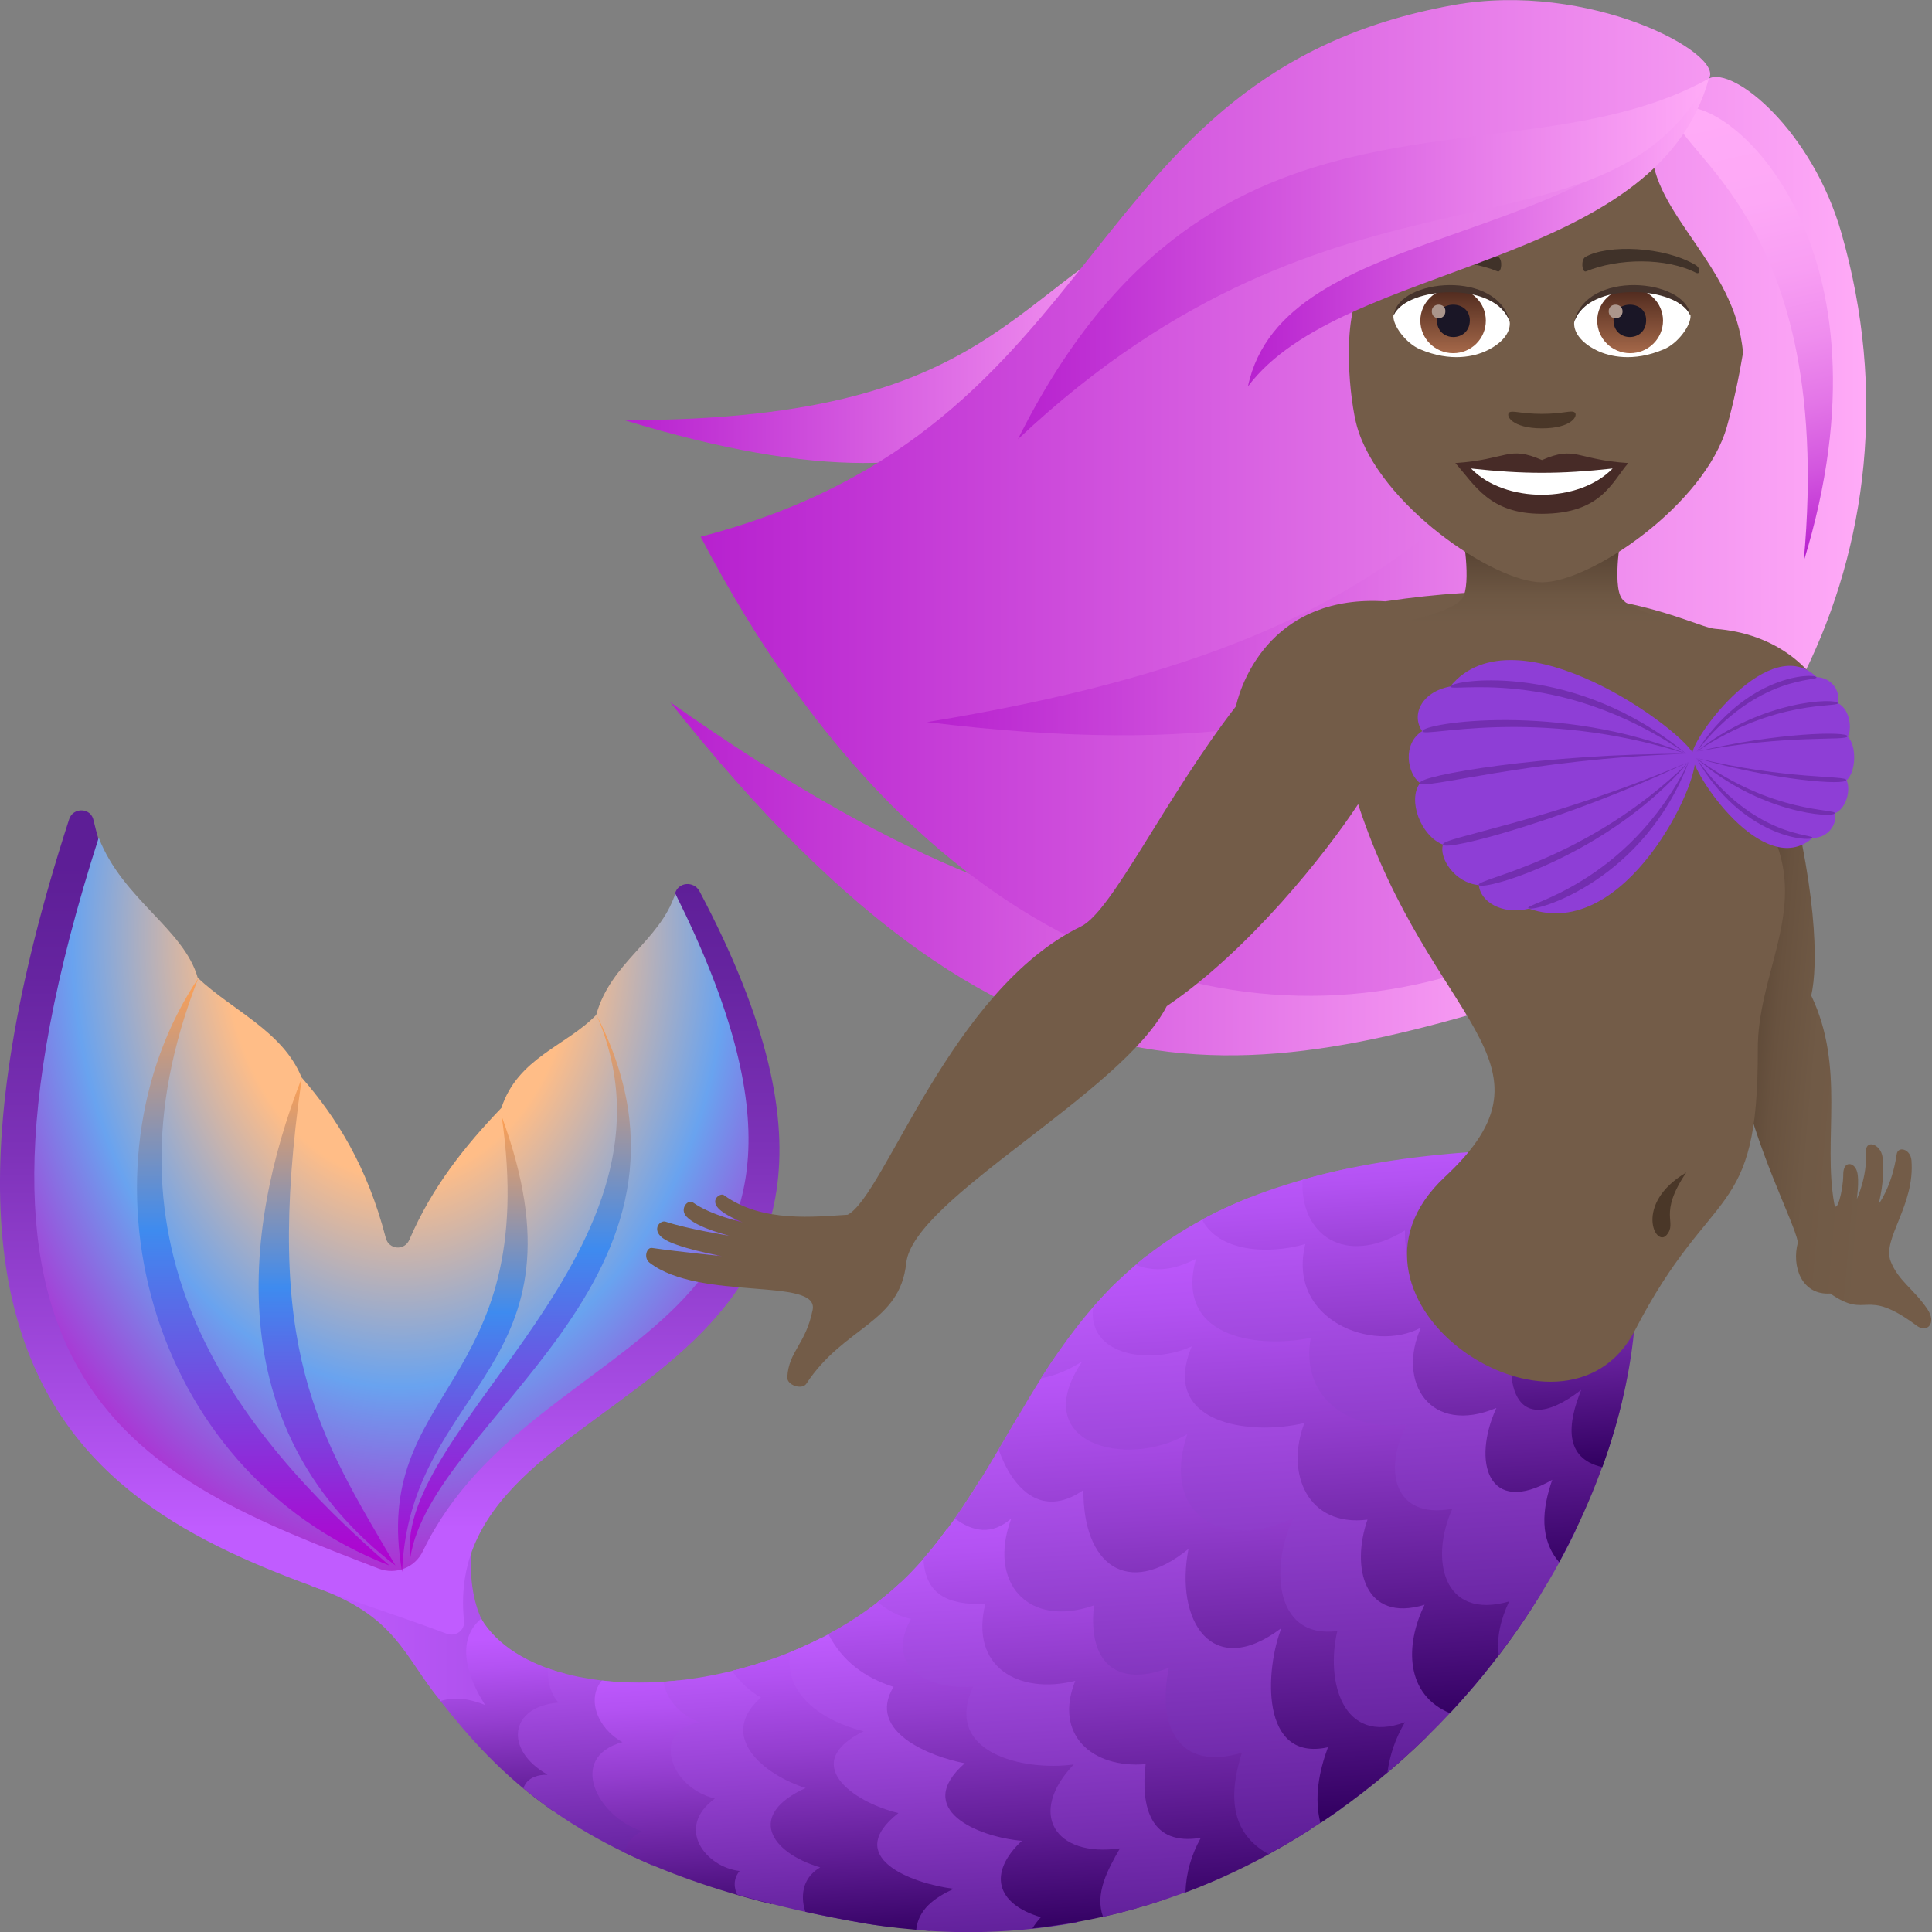 <?xml version="1.0" encoding="utf-8"?>
<!-- Generator: Adobe Illustrator 24.1.2, SVG Export Plug-In . SVG Version: 6.00 Build 0)  -->
<svg version="1.1" id="Layer_1" xmlns="http://www.w3.org/2000/svg" xmlns:xlink="http://www.w3.org/1999/xlink" x="0px" y="0px"
	 width="64px" height="64px" viewBox="0 0 64 64" style="enable-background:new 0 0 64 64;" xml:space="preserve">
<rect x="0" y="0" width="64" height="64" fill="#808080" stroke="none"/>
<style type="text/css">
	.st0{fill:url(#SVGID_1_);}
	.st1{fill:url(#SVGID_2_);}
	.st2{fill:url(#SVGID_3_);}
	.st3{fill:url(#SVGID_4_);}
	.st4{fill:url(#SVGID_5_);}
	.st5{fill:url(#SVGID_6_);}
	.st6{fill:url(#SVGID_7_);}
	.st7{fill:url(#SVGID_8_);}
	.st8{fill:url(#SVGID_9_);}
	.st9{fill:url(#SVGID_10_);}
	.st10{fill:url(#SVGID_11_);}
	.st11{fill:url(#SVGID_12_);}
	.st12{fill:url(#SVGID_13_);}
	.st13{fill:url(#SVGID_14_);}
	.st14{fill:url(#SVGID_15_);}
	.st15{fill:url(#SVGID_16_);}
	.st16{fill:url(#SVGID_17_);}
	.st17{fill:url(#SVGID_18_);}
	.st18{fill:url(#SVGID_19_);}
	.st19{fill:url(#SVGID_20_);}
	.st20{fill:url(#SVGID_21_);}
	.st21{fill:url(#SVGID_22_);}
	.st22{fill:url(#SVGID_23_);}
	.st23{fill:url(#SVGID_24_);}
	.st24{fill:url(#SVGID_25_);}
	.st25{fill:url(#SVGID_26_);}
	.st26{fill:url(#SVGID_27_);}
	.st27{fill:url(#SVGID_28_);}
	.st28{fill:#735C48;}
	.st29{fill:url(#SVGID_29_);}
	.st30{fill:#4A3728;}
	.st31{fill:#8E3ED6;}
	.st32{fill:#732EB0;}
	.st33{fill:#472B27;}
	.st34{fill:#FFFFFF;}
	.st35{fill:#403229;}
	.st36{fill:url(#Oval_1_);}
	.st37{fill:#1A1626;}
	.st38{fill:#AB968C;}
	.st39{fill:#45332C;}
	.st40{fill:url(#Oval_2_);}
	.st41{fill:url(#SVGID_30_);}
	.st42{fill:url(#SVGID_31_);}
	.st43{fill:url(#SVGID_32_);}
</style>
<linearGradient id="SVGID_1_" gradientUnits="userSpaceOnUse" x1="-85.531" y1="16.995" x2="-52.025" y2="16.995" gradientTransform="matrix(1 -1.300000e-03 -1.300000e-03 -1 95.752 70.417)">
	<stop  offset="0" style="stop-color:#C05CFF"/>
	<stop  offset="1" style="stop-color:#5D1E96"/>
</linearGradient>
<path class="st0" d="M14.59,56.34c1.57,0.89,3.03,0.55,1.35-2.73c0,0-0.42-0.79-0.33-2.15c0.19-3-6.6,0.62-5.23,1.1
	C13.14,53.52,13.37,54.87,14.59,56.34z"/>
<linearGradient id="SVGID_2_" gradientUnits="userSpaceOnUse" x1="-1012.307" y1="-925.203" x2="-1011.229" y2="-925.203" gradientTransform="matrix(-0.4 -6.76 -6.76 0.4 -6642.273 -6411.553)">
	<stop  offset="0" style="stop-color:#320061"/>
	<stop  offset="0.288" style="stop-color:#621E97"/>
	<stop  offset="0.62" style="stop-color:#943ECF"/>
	<stop  offset="0.867" style="stop-color:#B352F2"/>
	<stop  offset="1" style="stop-color:#BF59FF"/>
</linearGradient>
<path class="st1" d="M15.94,53.62c-0.87,0.73-0.45,1.96,0.13,2.86c-0.5-0.2-0.98-0.29-1.48-0.13c0.93,1.17,2.02,2.45,3.73,3.64
	l0.45-4.53C17.49,55.12,16.47,54.51,15.94,53.62z"/>
<linearGradient id="SVGID_3_" gradientUnits="userSpaceOnUse" x1="-1005.773" y1="-931.434" x2="-1004.719" y2="-931.434" gradientTransform="matrix(-0.47 -7.933 -7.933 0.47 -7842.156 -7478.753)">
	<stop  offset="0" style="stop-color:#5D1E96"/>
	<stop  offset="1" style="stop-color:#C05CFF"/>
</linearGradient>
<path class="st2" d="M18.15,55.27c0,0-0.06,0.68,0.35,1.13c-1.62,0.13-1.82,1.56-0.36,2.39c-0.71-0.01-0.8,0.45-0.8,0.45
	c1.08,0.9,2.45,1.77,4.27,2.55l-0.05-6.05C20.3,55.77,19.12,55.61,18.15,55.27z"/>
<linearGradient id="SVGID_4_" gradientUnits="userSpaceOnUse" x1="-1002.537" y1="-934.405" x2="-1001.518" y2="-934.405" gradientTransform="matrix(-0.512 -8.65 -8.65 0.512 -8573.617 -8129.413)">
	<stop  offset="0" style="stop-color:#320061"/>
	<stop  offset="0.288" style="stop-color:#621E97"/>
	<stop  offset="0.62" style="stop-color:#943ECF"/>
	<stop  offset="0.867" style="stop-color:#B352F2"/>
	<stop  offset="1" style="stop-color:#BF59FF"/>
</linearGradient>
<path class="st3" d="M19.94,55.67c-0.5,0.57-0.19,1.56,0.68,2.04c-1.85,0.51-0.82,2.49,0.65,2.95c-0.54,0.25-0.58,0.71-0.58,0.71
	c1.33,0.64,2.92,1.22,4.87,1.71c0,0,0.1-5.42-3.1-7.41C21.59,55.76,20.73,55.76,19.94,55.67z"/>
<linearGradient id="SVGID_5_" gradientUnits="userSpaceOnUse" x1="-1000.375" y1="-936.735" x2="-999.339" y2="-936.735" gradientTransform="matrix(-0.549 -9.265 -9.265 0.549 -9201.812 -8689.977)">
	<stop  offset="0" style="stop-color:#5D1E96"/>
	<stop  offset="1" style="stop-color:#C05CFF"/>
</linearGradient>
<path class="st4" d="M21.98,55.71c0,0,0.09,0.93,1.21,1.35c-1.59,0.2-1.09,2.12,0.49,2.52c-1.33,0.97-0.3,2.27,0.82,2.4
	c-0.31,0.37-0.08,0.78-0.08,0.78c1.25,0.36,2.65,0.69,4.25,0.96c0.3,0.05,0.59,0.08,0.88,0.12l-4.08-8.85
	C24.32,55.39,23.12,55.63,21.98,55.71z"/>
<linearGradient id="SVGID_6_" gradientUnits="userSpaceOnUse" x1="-998.543" y1="-938.339" x2="-997.484" y2="-938.339" gradientTransform="matrix(-0.581 -9.802 -9.802 0.581 -9748.549 -9178.189)">
	<stop  offset="0" style="stop-color:#320061"/>
	<stop  offset="0.288" style="stop-color:#621E97"/>
	<stop  offset="0.62" style="stop-color:#943ECF"/>
	<stop  offset="0.867" style="stop-color:#B352F2"/>
	<stop  offset="1" style="stop-color:#BF59FF"/>
</linearGradient>
<path class="st5" d="M24.25,55.35c0.26,0.36,0.56,0.66,0.96,0.88c-1.48,1.3,0.13,2.58,1.48,3c-1.95,0.88-1.2,2.13,0.48,2.63
	c-0.87,0.51-0.49,1.47-0.49,1.47c0.64,0.14,1.3,0.27,2,0.39c0.71,0.12,1.42,0.19,2.11,0.24c3.26-1.35-0.26-9.29-3.61-9.69
	C26.24,54.75,25.24,55.11,24.25,55.35z"/>
<linearGradient id="SVGID_7_" gradientUnits="userSpaceOnUse" x1="-997.877" y1="-939.092" x2="-996.807" y2="-939.092" gradientTransform="matrix(-0.594 -10.031 -10.031 0.594 -9981.661 -9387.175)">
	<stop  offset="0" style="stop-color:#5D1E96"/>
	<stop  offset="1" style="stop-color:#C05CFF"/>
</linearGradient>
<path class="st6" d="M26.18,54.73c-0.24,1.45,1.16,2.31,2.43,2.62c-2.13,1.05-0.39,2.34,1.15,2.71c-1.86,1.46,0.42,2.33,1.83,2.51
	c-0.64,0.3-1.17,0.68-1.24,1.36c1.84,0.16,3.62,0.06,5.34-0.25c-1.64-8.69-8.01-9.67-8.01-9.67C27.19,54.28,26.69,54.52,26.18,54.73
	z"/>
<linearGradient id="SVGID_8_" gradientUnits="userSpaceOnUse" x1="-995.068" y1="-941.778" x2="-993.959" y2="-941.778" gradientTransform="matrix(-0.656 -11.069 -11.069 0.656 -11043.669 -10332.556)">
	<stop  offset="0" style="stop-color:#320061"/>
	<stop  offset="0.288" style="stop-color:#621E97"/>
	<stop  offset="0.62" style="stop-color:#943ECF"/>
	<stop  offset="0.867" style="stop-color:#B352F2"/>
	<stop  offset="1" style="stop-color:#BF59FF"/>
</linearGradient>
<path class="st7" d="M27.44,54.13c0.46,0.89,1.19,1.44,2.16,1.75c-0.91,1.48,1.23,2.32,2.36,2.53c-1.73,1.52,0.41,2.44,1.89,2.57
	c-1.13,1.06-0.86,2.09,0.63,2.53c-0.11,0.12-0.2,0.24-0.28,0.37c1.5-0.16,2.96-0.48,4.35-0.95c-0.86-6.88-8.71-10.51-8.71-10.51
	C29.11,53.1,28.3,53.67,27.44,54.13z"/>
<linearGradient id="SVGID_9_" gradientUnits="userSpaceOnUse" x1="-992.622" y1="-944.012" x2="-991.494" y2="-944.012" gradientTransform="matrix(-0.719 -12.138 -12.138 0.719 -12136.504 -11305.402)">
	<stop  offset="0" style="stop-color:#5D1E96"/>
	<stop  offset="1" style="stop-color:#C05CFF"/>
</linearGradient>
<path class="st8" d="M30.38,51.87c-0.4,0.44-0.84,0.84-1.31,1.2c0.33,0.27,0.68,0.47,1.11,0.56c-0.91,1.59,0.61,2.37,2.06,2.24
	c-1.03,2.2,1.68,2.81,3.33,2.58c-1.54,1.61-0.64,3.09,1.53,2.78c-0.41,0.71-0.84,1.5-0.56,2.27c1.42-0.32,2.79-0.79,4.09-1.38
	c-0.82-8.45-9.25-11.49-9.25-11.49C31.08,51.05,30.75,51.47,30.38,51.87z"/>
<linearGradient id="SVGID_10_" gradientUnits="userSpaceOnUse" x1="-991.318" y1="-945.274" x2="-990.194" y2="-945.274" gradientTransform="matrix(-0.759 -12.822 -12.822 0.759 -12835.602 -11929.605)">
	<stop  offset="0" style="stop-color:#320061"/>
	<stop  offset="0.288" style="stop-color:#621E97"/>
	<stop  offset="0.62" style="stop-color:#943ECF"/>
	<stop  offset="0.867" style="stop-color:#B352F2"/>
	<stop  offset="1" style="stop-color:#BF59FF"/>
</linearGradient>
<path class="st9" d="M30.59,51.63c0.06,1.16,0.76,1.55,2.05,1.5c-0.52,2.08,1.09,3.02,2.98,2.55c-0.72,1.78,0.56,2.91,2.33,2.76
	c-0.17,1.43,0.17,2.72,1.83,2.44c-0.32,0.57-0.49,1.17-0.51,1.81c1.47-0.55,2.86-1.26,4.16-2.1C41.19,50.97,32.48,49,32.48,49
	C31.92,49.91,31.32,50.8,30.59,51.63z"/>
<linearGradient id="SVGID_11_" gradientUnits="userSpaceOnUse" x1="-989.952" y1="-946.605" x2="-988.806" y2="-946.605" gradientTransform="matrix(-0.807 -13.62 -13.62 0.807 -13652.881 -12657.702)">
	<stop  offset="0" style="stop-color:#5D1E96"/>
	<stop  offset="1" style="stop-color:#C05CFF"/>
</linearGradient>
<path class="st10" d="M31.63,50.3c0.6,0.45,1.24,0.56,1.87,0c-0.79,2.12,0.55,3.65,2.74,2.88c-0.21,1.84,0.7,2.75,2.48,2.07
	c-0.4,1.91,0.31,3.45,2.42,2.81c-0.43,1.35-0.42,2.64,0.88,3.36c0.84-0.46,1.65-0.96,2.42-1.51c1.4-7.08-6.01-14-10.72-12.98
	C33.05,48.06,32.4,49.21,31.63,50.3z"/>
<linearGradient id="SVGID_12_" gradientUnits="userSpaceOnUse" x1="-988.671" y1="-947.897" x2="-987.535" y2="-947.897" gradientTransform="matrix(-0.86 -14.511 -14.511 0.86 -14563.953 -13471.046)">
	<stop  offset="0" style="stop-color:#320061"/>
	<stop  offset="0.288" style="stop-color:#621E97"/>
	<stop  offset="0.62" style="stop-color:#943ECF"/>
	<stop  offset="0.867" style="stop-color:#B352F2"/>
	<stop  offset="1" style="stop-color:#BF59FF"/>
</linearGradient>
<path class="st11" d="M33.08,48.02c0.46,1.28,1.41,2.31,2.81,1.34c-0.02,2.44,1.44,3.61,3.48,1.95c-0.46,2.37,0.77,4.37,3.08,2.62
	c-0.54,1.36-0.72,4.45,1.54,3.95c-0.3,0.82-0.46,1.67-0.25,2.51c1.28-0.85,2.47-1.82,3.55-2.88c0.87-5.21-4.97-13.32-12.33-12.57
	C34.28,45.94,33.69,46.98,33.08,48.02z"/>
<linearGradient id="SVGID_13_" gradientUnits="userSpaceOnUse" x1="-987.032" y1="-949.444" x2="-985.917" y2="-949.444" gradientTransform="matrix(-0.932 -15.728 -15.728 0.932 -15809.819 -14579.959)">
	<stop  offset="0" style="stop-color:#5D1E96"/>
	<stop  offset="1" style="stop-color:#C05CFF"/>
</linearGradient>
<path class="st12" d="M34.48,45.66c0.48-0.09,0.93-0.28,1.37-0.56c-1.84,2.72,1.46,3.58,3.48,2.41c-0.9,2.7,1.22,3.9,3.54,2.76
	c-0.75,1.38-0.77,4.04,1.43,3.76c-0.39,1.65,0.17,3.79,2.24,3.02c-0.32,0.55-0.5,1.08-0.58,1.67c1.19-1,2.27-2.12,3.23-3.3
	c-1.52-7.76-5.34-12.38-12.11-13.03C36.03,43.39,35.21,44.51,34.48,45.66z"/>
<linearGradient id="SVGID_14_" gradientUnits="userSpaceOnUse" x1="-988.309" y1="-948.218" x2="-987.198" y2="-948.218" gradientTransform="matrix(-0.873 -14.74 -14.74 0.873 -14795.479 -13682.668)">
	<stop  offset="0" style="stop-color:#320061"/>
	<stop  offset="0.288" style="stop-color:#621E97"/>
	<stop  offset="0.62" style="stop-color:#943ECF"/>
	<stop  offset="0.867" style="stop-color:#B352F2"/>
	<stop  offset="1" style="stop-color:#BF59FF"/>
</linearGradient>
<path class="st13" d="M36.21,43.3c-0.2,1.63,1.91,1.92,3.27,1.3c-1.07,2.54,1.87,2.98,3.73,2.54c-0.64,1.67,0.11,3.45,2.09,3.2
	c-0.55,1.58-0.11,3.43,1.89,2.82c-0.66,1.35-0.63,2.98,0.84,3.59c1.15-1.23,2.16-2.55,3.01-3.95c-0.75-7.55-6.55-12.5-13.07-11.19
	C37.31,42.14,36.73,42.7,36.21,43.3z"/>
<linearGradient id="SVGID_15_" gradientUnits="userSpaceOnUse" x1="-987.071" y1="-949.459" x2="-985.992" y2="-949.459" gradientTransform="matrix(-0.929 -15.69 -15.69 0.929 -15768.915 -14549.161)">
	<stop  offset="0" style="stop-color:#5D1E96"/>
	<stop  offset="1" style="stop-color:#C05CFF"/>
</linearGradient>
<path class="st14" d="M37.62,41.9c0.66,0.26,1.3,0.16,2-0.2c-0.71,2.52,1.87,3,3.8,2.62c-0.36,2.01,1.34,3.13,3.19,2.86
	c-0.79,1.46-0.47,3.17,1.5,2.8c-0.75,1.66-0.32,3.7,1.88,3.07c-0.28,0.61-0.42,1.17-0.34,1.78c1-1.31,1.85-2.69,2.54-4.12
	c0.12-5.05-3.7-10.62-10.76-11.05C39.87,40.27,38.64,41.04,37.62,41.9z"/>
<linearGradient id="SVGID_16_" gradientUnits="userSpaceOnUse" x1="-989.983" y1="-946.709" x2="-988.915" y2="-946.709" gradientTransform="matrix(-0.807 -13.63 -13.63 0.807 -13655.844 -12676.961)">
	<stop  offset="0" style="stop-color:#320061"/>
	<stop  offset="0.288" style="stop-color:#621E97"/>
	<stop  offset="0.62" style="stop-color:#943ECF"/>
	<stop  offset="0.867" style="stop-color:#B352F2"/>
	<stop  offset="1" style="stop-color:#BF59FF"/>
</linearGradient>
<path class="st15" d="M44.62,38.72c-1.94,0.41-3.5,0.98-4.8,1.68c0.55,1.07,2.19,1.17,3.42,0.81c-0.62,2.51,2.24,3.63,3.83,2.77
	c-0.81,1.81,0.31,3.58,2.5,2.66c-0.81,1.76-0.29,3.62,1.85,2.38c-0.34,0.98-0.43,1.96,0.23,2.73c0.94-1.73,1.65-3.53,2.08-5.33
	C53.72,46.43,52.56,40.75,44.62,38.72z"/>
<linearGradient id="SVGID_17_" gradientUnits="userSpaceOnUse" x1="-996.316" y1="-940.694" x2="-995.25" y2="-940.694" gradientTransform="matrix(-0.628 -10.603 -10.603 0.628 -10551.052 -9924.397)">
	<stop  offset="0" style="stop-color:#320061"/>
	<stop  offset="0.288" style="stop-color:#621E97"/>
	<stop  offset="0.62" style="stop-color:#943ECF"/>
	<stop  offset="0.867" style="stop-color:#B352F2"/>
	<stop  offset="1" style="stop-color:#BF59FF"/>
</linearGradient>
<path class="st16" d="M46.54,40.76c-0.05,2.04,1.86,4.54,3.84,2.75c-0.68,1.9-0.42,4.4,2,2.53c-0.45,1.11-0.59,2.27,0.7,2.56
	c0.58-1.6,0.95-3.22,1.08-4.82c0.34-4.06-5.25-5.63-5.25-5.63c-2.27,0.15-4.16,0.47-5.76,0.93C43.05,40.88,44.54,41.99,46.54,40.76z
	"/>
<linearGradient id="SVGID_18_" gradientUnits="userSpaceOnUse" x1="-979.567" y1="-977.962" x2="-978.567" y2="-977.962" gradientTransform="matrix(-0.035 -27.319 27.319 -0.035 26695.508 -26741.758)">
	<stop  offset="0" style="stop-color:#C05CFF"/>
	<stop  offset="0.103" style="stop-color:#C05CFF"/>
	<stop  offset="0.262" style="stop-color:#A74CE4"/>
	<stop  offset="0.547" style="stop-color:#7F33BA"/>
	<stop  offset="0.77" style="stop-color:#6624A0"/>
	<stop  offset="0.903" style="stop-color:#5D1E96"/>
	<stop  offset="1" style="stop-color:#5D1E96"/>
</linearGradient>
<path class="st17" d="M2.29,27.14C-4.99,49.59,6.7,51.07,14.8,54.12c0.3,0.11,0.61-0.12,0.57-0.43c-0.88-8.53,17.03-6.76,7.8-24.17
	c-0.19-0.35-0.72-0.3-0.81,0.09c-1.04,4.68-5.92,6-8.91,12.86c-0.17,0.4-0.74,0.33-0.82-0.1c-1.36-7.9-7.93-8.31-9.53-15.19
	C3.02,26.75,2.42,26.73,2.29,27.14z"/>
<radialGradient id="SVGID_19_" cx="-980.132" cy="-979.179" r="0.895" gradientTransform="matrix(-0.032 -24.306 17.605 -0.023 17220.428 -23814.596)" gradientUnits="userSpaceOnUse">
	<stop  offset="0.369" style="stop-color:#FFBD87"/>
	<stop  offset="0.687" style="stop-color:#69A3EF"/>
	<stop  offset="1" style="stop-color:#B721CF"/>
</radialGradient>
<path class="st18" d="M3.27,27.75c-5.89,18.37,1.46,21.21,9.27,24.21c0.57,0.22,1.21-0.03,1.47-0.58c3.77-7.8,15.91-6.65,8.36-21.78
	c-0.51,1.58-2.14,2.27-2.62,4.02c-0.98,1.02-2.6,1.42-3.14,3.08c-1.18,1.23-2.29,2.6-3.05,4.37c-0.16,0.37-0.68,0.33-0.78-0.06
	c-0.61-2.36-1.63-3.99-2.79-5.32c-0.62-1.53-2.3-2.22-3.44-3.3C6.09,30.77,4.06,29.79,3.27,27.75z"/>
<linearGradient id="SVGID_20_" gradientUnits="userSpaceOnUse" x1="8.717" y1="51.863" x2="8.717" y2="32.396">
	<stop  offset="0" style="stop-color:#B200CF"/>
	<stop  offset="0.57" style="stop-color:#3E8BEF"/>
	<stop  offset="1" style="stop-color:#FFA052"/>
</linearGradient>
<path class="st19" d="M6.57,32.4C2.4,38.62,4.71,48.67,12.9,51.86C7.83,47.45,3.03,41.4,6.57,32.4z"/>
<linearGradient id="SVGID_21_" gradientUnits="userSpaceOnUse" x1="10.836" y1="51.863" x2="10.836" y2="35.698">
	<stop  offset="0" style="stop-color:#B200CF"/>
	<stop  offset="0.57" style="stop-color:#3E8BEF"/>
	<stop  offset="1" style="stop-color:#FFA052"/>
</linearGradient>
<path class="st20" d="M10,35.7c-2.04,5.22-2.6,11.8,3.1,16.16C10.54,47.49,8.7,44.73,10,35.7z"/>
<linearGradient id="SVGID_22_" gradientUnits="userSpaceOnUse" x1="17.233" y1="51.615" x2="17.233" y2="33.621">
	<stop  offset="0" style="stop-color:#B200CF"/>
	<stop  offset="0.57" style="stop-color:#3E8BEF"/>
	<stop  offset="1" style="stop-color:#FFA052"/>
</linearGradient>
<path class="st21" d="M19.76,33.62c4.44,8.68-5.48,13.41-6.17,17.99C13.05,47.26,23.09,41.29,19.76,33.62z"/>
<linearGradient id="SVGID_23_" gradientUnits="userSpaceOnUse" x1="15.33" y1="52.071" x2="15.33" y2="36.985">
	<stop  offset="0" style="stop-color:#B200CF"/>
	<stop  offset="0.57" style="stop-color:#3E8BEF"/>
	<stop  offset="1" style="stop-color:#FFA052"/>
</linearGradient>
<path class="st22" d="M16.62,36.98c3.07,8.39-3.05,8.88-3.3,15.09C12.25,45.95,17.92,46.02,16.62,36.98z"/>
<linearGradient id="SVGID_24_" gradientUnits="userSpaceOnUse" x1="-73.487" y1="41.391" x2="-43.103" y2="41.391" gradientTransform="matrix(1 -1.300000e-03 -1.300000e-03 -1 95.752 70.417)">
	<stop  offset="0" style="stop-color:#B721CF"/>
	<stop  offset="1" style="stop-color:#FFABF7"/>
</linearGradient>
<path class="st23" d="M52.6,32.42c-10.34-3.31-14.41,2.15-30.4-9.16C34.03,38.22,41.93,35.79,52.6,32.42z"/>
<linearGradient id="SVGID_25_" gradientUnits="userSpaceOnUse" x1="-74.986" y1="59.513" x2="-55.697" y2="59.513" gradientTransform="matrix(1 -1.300000e-03 -1.300000e-03 -1 95.752 70.417)">
	<stop  offset="0" style="stop-color:#B721CF"/>
	<stop  offset="1" style="stop-color:#FFABF7"/>
</linearGradient>
<path class="st24" d="M39.97,6.62c-6.65,2.37-6.12,7.3-19.28,7.3C33.51,17.83,36.28,13.08,39.97,6.62z"/>
<linearGradient id="SVGID_26_" gradientUnits="userSpaceOnUse" x1="-72.471" y1="53.988" x2="-33.855" y2="53.988" gradientTransform="matrix(1 -1.300000e-03 -1.300000e-03 -1 95.752 70.417)">
	<stop  offset="0" style="stop-color:#B721CF"/>
	<stop  offset="1" style="stop-color:#FFABF7"/>
</linearGradient>
<path class="st25" d="M61,7.72c-0.97-3.4-3.58-5.53-4.39-5.12c0.53-0.82-3.95-3.25-8.48-2.43c-12.64,2.29-11.04,14-24.92,17.61
	C38.46,47,67.03,28.77,61,7.72z"/>
<linearGradient id="SVGID_27_" gradientUnits="userSpaceOnUse" x1="-64.986" y1="53.354" x2="-38.353" y2="53.354" gradientTransform="matrix(1 -1.300000e-03 -1.300000e-03 -1 95.752 70.417)">
	<stop  offset="0" style="stop-color:#B721CF"/>
	<stop  offset="1" style="stop-color:#FFABF7"/>
</linearGradient>
<path class="st26" d="M57.32,9.9c-9.35,4.72-7.95,10.97-26.61,14.02C49.01,26.18,52.3,19.42,57.32,9.9z"/>
<linearGradient id="SVGID_28_" gradientUnits="userSpaceOnUse" x1="56.906" y1="34.057" x2="64.783" y2="34.742">
	<stop  offset="0" style="stop-color:#4A3728"/>
	<stop  offset="0.1" style="stop-color:#594534"/>
	<stop  offset="0.245" style="stop-color:#68523F"/>
	<stop  offset="0.419" style="stop-color:#705A46"/>
	<stop  offset="0.693" style="stop-color:#735C48"/>
	<stop  offset="0.735" style="stop-color:#735C48"/>
	<stop  offset="1" style="stop-color:#735C48"/>
</linearGradient>
<path class="st27" d="M58.97,24.89c1.25,4.55,1.26,7.07,1.03,8.09c1.14,2.39,0.38,4.75,0.76,6.88c0.07,0.41,0.3-0.41,0.3-0.95
	c0-0.49,0.38-0.41,0.46-0.09c0.08,0.29-0.01,0.9-0.01,0.9s0.35-0.75,0.3-1.53c-0.03-0.48,0.49-0.29,0.55,0.13
	c0.1,0.74-0.13,1.57-0.13,1.57s0.44-0.57,0.6-1.65c0.04-0.29,0.46-0.18,0.49,0.2c0.12,1.49-0.98,2.6-0.69,3.34
	c0.26,0.66,0.76,0.91,1.22,1.59c0.31,0.46-0.01,0.8-0.35,0.55c-1.77-1.32-1.59-0.18-2.87-1.07c-0.95,0.06-1.29-0.9-1.07-1.7
	C59.23,39.59,54.73,32.39,58.97,24.89z"/>
<path class="st28" d="M56.82,20.83c-0.78-0.06-3.77-1.98-10.93-0.91c-3.64-0.23-4.73,2.51-4.95,3.48c-2.35,3.04-4.1,6.79-5.13,7.29
	c-4.31,2.09-6.5,8.91-7.73,9.55c-1.05,0.06-2.83,0.28-4.1-0.65c-0.1-0.08-0.46,0.13-0.19,0.43c0.23,0.25,0.81,0.47,0.81,0.47
	s-1.05-0.23-1.65-0.66c-0.16-0.11-0.45,0.21-0.21,0.47c0.35,0.38,1.44,0.64,1.44,0.64s-1.42-0.23-2.13-0.47
	c-0.19-0.06-0.47,0.26-0.1,0.54c0.41,0.32,1.96,0.6,1.96,0.6s-1.4-0.14-2.31-0.27c-0.18-0.03-0.29,0.33-0.08,0.49
	c1.66,1.28,5.62,0.47,5.4,1.56c-0.23,1.15-0.79,1.36-0.84,2.23c-0.02,0.27,0.49,0.43,0.63,0.22c1.25-1.91,3.1-2,3.31-4
	c0.23-2.13,7.14-5.62,8.63-8.51c2.73-1.85,5.26-5.05,6.34-6.69c2.38,7.27,6.98,8.51,2.88,12.34c-4.4,4.1,3.94,9.63,6.29,5.09
	c2.54-4.92,4.09-3.58,4.07-9.31c-0.01-2.4,1.49-4.4,0.64-6.76C62.44,25.49,60.81,21.13,56.82,20.83z"/>
<linearGradient id="SVGID_29_" gradientUnits="userSpaceOnUse" x1="51.08" y1="20.623" x2="51.08" y2="17.576">
	<stop  offset="0" style="stop-color:#735C48"/>
	<stop  offset="0.296" style="stop-color:#6D5743"/>
	<stop  offset="0.682" style="stop-color:#5D4837"/>
	<stop  offset="1" style="stop-color:#4A3728"/>
</linearGradient>
<path class="st29" d="M55.72,20.62c0,0-1.7-0.35-2-0.8c-0.32-0.47,0-2.25,0-2.25h-5.28c0,0,0.32,1.78,0,2.25c-0.3,0.45-2,0.8-2,0.8
	H55.72z"/>
<path class="st30" d="M55.86,38.84c-0.95,1.4-0.28,1.64-0.65,2.07C54.84,41.35,54.11,39.87,55.86,38.84z"/>
<path class="st31" d="M60.04,27.76c0.51,0,0.82-0.44,0.75-0.82c0.4-0.18,0.52-0.82,0.38-1.09c0.32-0.29,0.34-1.14,0.04-1.45
	c0.15-0.26,0.07-0.91-0.33-1.11c0.1-0.38-0.19-0.84-0.7-0.86c-1.54-1.5-4.11,1.96-4.13,2.57C56.03,25.6,58.42,29.18,60.04,27.76z"/>
<path class="st32" d="M56.2,24.9c1.66-2.57,3.86-2.6,3.97-2.47C60.31,22.58,58.23,22.3,56.2,24.9z"/>
<path class="st32" d="M56.2,24.9c2.15-1.73,4.63-1.78,4.68-1.61C60.92,23.45,58.82,23.14,56.2,24.9z"/>
<path class="st32" d="M56.2,24.9c2.68-0.64,5.01-0.68,5-0.51C61.19,24.56,59.23,24.31,56.2,24.9z"/>
<path class="st32" d="M56.19,25.11c1.52,2.64,3.72,2.77,3.84,2.65C60.17,27.62,58.08,27.8,56.19,25.11z"/>
<path class="st32" d="M56.19,25.11c2.06,1.83,4.53,2,4.59,1.83C60.83,26.78,58.73,26.98,56.19,25.11z"/>
<path class="st32" d="M56.19,25.11c2.64,0.76,4.96,0.91,4.97,0.73C61.17,25.68,59.19,25.84,56.19,25.11z"/>
<path class="st31" d="M48.04,22.74c-0.98,0.19-1.29,0.96-0.93,1.48c-0.66,0.42-0.5,1.4-0.07,1.72c-0.42,0.56,0.02,1.75,0.76,2.04
	c-0.14,0.43,0.38,1.27,1.19,1.34c0.04,0.54,0.76,1,1.66,0.78c3.2,1.13,5.71-4.26,5.49-5.04C55.9,24.26,50.21,20.08,48.04,22.74z"/>
<path class="st32" d="M55.94,25.24c-1.48,3.92-5.04,4.97-5.3,4.85C50.34,29.97,53.89,29.37,55.94,25.24z"/>
<path class="st32" d="M55.94,25.24c-2.64,3.08-6.78,4.28-6.95,4.08C48.82,29.12,52.54,28.57,55.94,25.24z"/>
<path class="st32" d="M55.94,25.24c-4.01,1.9-8.05,2.98-8.14,2.74C47.71,27.75,51.3,27.23,55.94,25.24z"/>
<path class="st32" d="M55.86,24.97c-3.67-3.04-7.66-2.46-7.81-2.24C47.87,22.99,51.53,21.99,55.86,24.97z"/>
<path class="st32" d="M55.86,24.97c-4.19-1.71-8.73-1.02-8.74-0.75C47.11,24.47,50.82,23.37,55.86,24.97z"/>
<path class="st32" d="M55.86,24.97c-4.65-0.01-8.91,0.72-8.82,0.97C47.13,26.19,50.6,25.14,55.86,24.97z"/>
<path class="st28" d="M54.71,4.86c-2.58,2.26-6.29,2.71-9.58,4.59c-0.73,1.18-0.4,3.89-0.18,4.67c0.72,2.57,4.51,5.17,6.13,5.17
	c1.62,0,5.41-2.59,6.13-5.17c0.22-0.79,0.4-1.65,0.53-2.43C57.5,8.78,54.7,7.09,54.71,4.86z"/>
<path class="st33" d="M51.08,15.24c-1.12-0.49-1.13-0.02-2.87,0.1c0.65,0.73,1.13,1.68,2.86,1.68c1.99,0,2.33-1.07,2.87-1.68
	C52.21,15.23,52.2,14.75,51.08,15.24z"/>
<path class="st34" d="M48.73,15.52c1.13,1.17,3.58,1.15,4.69,0C51.68,15.71,50.48,15.71,48.73,15.52z"/>
<path class="st35" d="M56.17,8.78c-1.04-0.62-2.91-0.69-3.65-0.27c-0.16,0.09-0.12,0.53,0.02,0.48c1.06-0.44,2.66-0.46,3.65,0.05
	C56.33,9.1,56.33,8.87,56.17,8.78z"/>
<path class="st35" d="M45.98,8.78c1.04-0.62,2.91-0.69,3.65-0.27c0.16,0.09,0.11,0.53-0.02,0.48c-1.06-0.44-2.66-0.46-3.65,0.05
	C45.83,9.1,45.83,8.87,45.98,8.78z"/>
<path class="st30" d="M52.16,13.66c-0.11-0.08-0.38,0.05-1.08,0.05c-0.7,0-0.96-0.12-1.08-0.05c-0.14,0.1,0.08,0.53,1.08,0.53
	C52.08,14.19,52.29,13.76,52.16,13.66z"/>
<path id="Path_1532_" class="st34" d="M50.01,10.65c0.04,0.31-0.18,0.69-0.77,0.97c-0.38,0.18-1.17,0.39-2.2-0.05
	c-0.46-0.19-0.92-0.8-0.88-1.13C46.72,9.39,49.49,9.24,50.01,10.65z"/>
<linearGradient id="Oval_1_" gradientUnits="userSpaceOnUse" x1="-421.096" y1="480.483" x2="-421.096" y2="480.811" gradientTransform="matrix(6.57 0 0 -6.57 2814.782 3168.527)">
	<stop  offset="0" style="stop-color:#A6694A"/>
	<stop  offset="1" style="stop-color:#4F2A1E"/>
</linearGradient>
<path id="Oval_136_" class="st36" d="M48.14,9.55c0.6,0,1.08,0.48,1.08,1.07c0,0.6-0.48,1.08-1.08,1.08c-0.6,0-1.09-0.48-1.09-1.08
	C47.05,10.03,47.54,9.55,48.14,9.55z"/>
<path id="Path_1531_" class="st37" d="M47.6,10.61c0,0.74,1.09,0.74,1.09,0C48.68,9.92,47.6,9.92,47.6,10.61z"/>
<path id="Path_1530_" class="st38" d="M47.43,10.31c0,0.31,0.45,0.31,0.45,0C47.89,10.02,47.43,10.02,47.43,10.31z"/>
<path id="Path_1528_" class="st39" d="M50.02,10.69c-0.44-1.41-3.44-1.2-3.85-0.25C46.32,9.23,49.64,8.91,50.02,10.69z"/>
<path id="Path_1527_" class="st34" d="M52.15,10.65c-0.04,0.31,0.18,0.69,0.77,0.97c0.38,0.18,1.17,0.39,2.2-0.05
	c0.46-0.19,0.91-0.8,0.88-1.13C55.44,9.39,52.67,9.24,52.15,10.65z"/>
<linearGradient id="Oval_2_" gradientUnits="userSpaceOnUse" x1="-422.903" y1="480.483" x2="-422.903" y2="480.811" gradientTransform="matrix(6.57 0 0 -6.57 2832.512 3168.527)">
	<stop  offset="0" style="stop-color:#A6694A"/>
	<stop  offset="1" style="stop-color:#4F2A1E"/>
</linearGradient>
<path id="Oval_135_" class="st40" d="M54,9.55c0.6,0,1.09,0.48,1.09,1.07c0,0.6-0.49,1.08-1.09,1.08c-0.6,0-1.09-0.48-1.09-1.08
	C52.91,10.03,53.4,9.55,54,9.55z"/>
<path id="Path_1472_" class="st37" d="M53.45,10.61c0,0.74,1.08,0.74,1.08,0C54.54,9.92,53.45,9.92,53.45,10.61z"/>
<path id="Path_1471_" class="st38" d="M53.29,10.31c0,0.31,0.46,0.31,0.46,0C53.74,10.02,53.29,10.02,53.29,10.31z"/>
<path id="Path_1469_" class="st39" d="M52.14,10.69c0.44-1.41,3.44-1.21,3.85-0.25C55.84,9.23,52.52,8.91,52.14,10.69z"/>
<linearGradient id="SVGID_30_" gradientUnits="userSpaceOnUse" x1="60.541" y1="18.223" x2="57.251" y2="3.642">
	<stop  offset="0" style="stop-color:#B721CF"/>
	<stop  offset="0.052" style="stop-color:#C032D4"/>
	<stop  offset="0.184" style="stop-color:#D357DF"/>
	<stop  offset="0.323" style="stop-color:#E375E7"/>
	<stop  offset="0.467" style="stop-color:#EF8DEE"/>
	<stop  offset="0.621" style="stop-color:#F89EF3"/>
	<stop  offset="0.789" style="stop-color:#FDA8F6"/>
	<stop  offset="1" style="stop-color:#FFABF7"/>
</linearGradient>
<path class="st41" d="M55.57,3.57c-0.81,1.28,5.29,3.02,4.18,15.03C62.96,8.16,57.31,3.08,55.57,3.57z"/>
<linearGradient id="SVGID_31_" gradientUnits="userSpaceOnUse" x1="-54.336" y1="62.776" x2="-39.052" y2="62.776" gradientTransform="matrix(1 -1.300000e-03 -1.300000e-03 -1 95.752 70.417)">
	<stop  offset="0" style="stop-color:#B721CF"/>
	<stop  offset="1" style="stop-color:#FFABF7"/>
</linearGradient>
<path class="st42" d="M41.34,12.8C44.5,8.61,54.85,8.96,56.61,2.6C52.89,8.4,42.51,7.28,41.34,12.8z"/>
<linearGradient id="SVGID_32_" gradientUnits="userSpaceOnUse" x1="-61.957" y1="61.907" x2="-39.052" y2="61.907" gradientTransform="matrix(1 -1.300000e-03 -1.300000e-03 -1 95.752 70.417)">
	<stop  offset="0" style="stop-color:#B721CF"/>
	<stop  offset="1" style="stop-color:#FFABF7"/>
</linearGradient>
<path class="st43" d="M56.61,2.6c-6.62,3.69-16.46-0.93-22.89,11.95C44.46,4.44,53.08,9.13,56.61,2.6z"/>
</svg>
